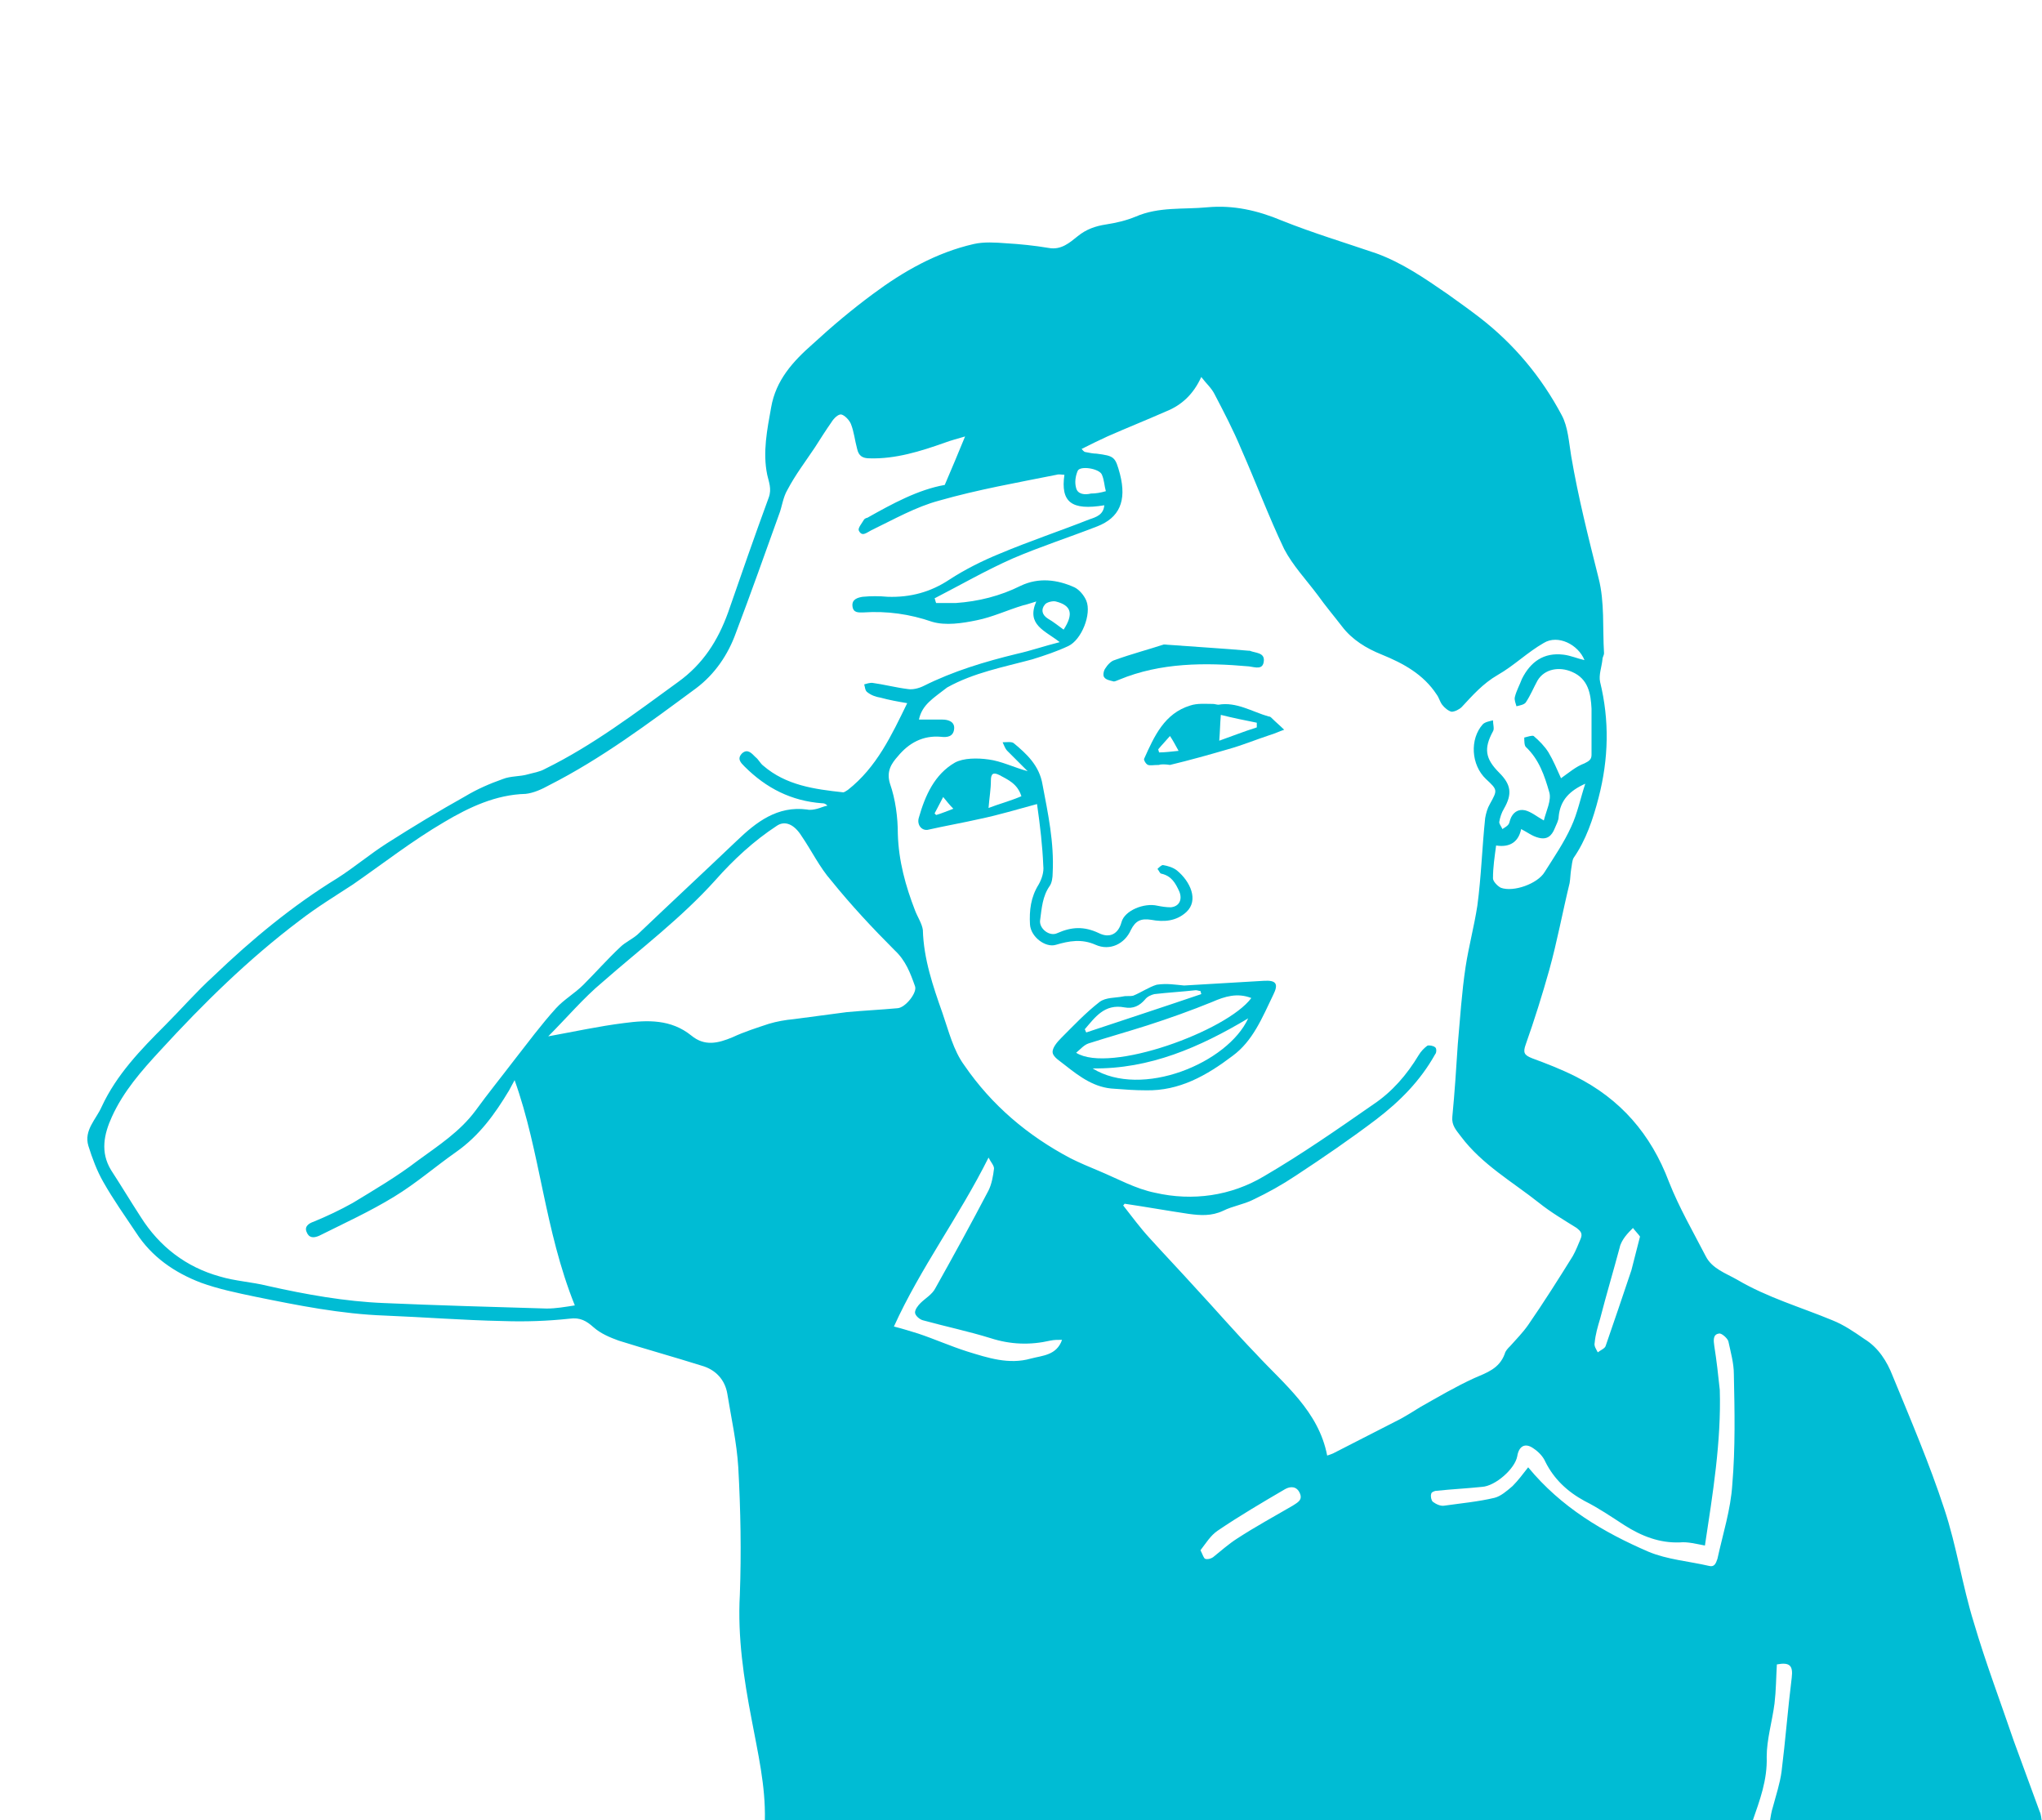 <?xml version="1.0" encoding="utf-8"?>
<!-- Generator: Adobe Illustrator 19.2.1, SVG Export Plug-In . SVG Version: 6.00 Build 0)  -->
<svg version="1.1" id="Layer_1" xmlns="http://www.w3.org/2000/svg" xmlns:xlink="http://www.w3.org/1999/xlink" x="0px" y="0px"
	 viewBox="0 0 261.1 232.7" style="enable-background:new 0 0 261.1 232.7;" xml:space="preserve">
<style type="text/css">
	.st0{fill:#00BCD4;}
</style>
<g id="headache-boy">
	<path class="st0" d="M97.8,232.7c0.1-4.4-0.9-8.6-1.7-12.9c-1-5.2-1.8-10.5-1.5-15.9c0.2-5.4,0.1-10.9-0.2-16.3
		c-0.2-3.2-0.9-6.3-1.4-9.4c-0.3-1.8-1.5-3.1-3.3-3.6c-3.5-1.1-7.1-2.1-10.6-3.2c-1.1-0.4-2.3-0.9-3.2-1.7c-0.9-0.8-1.7-1.3-3.1-1.1
		c-2.8,0.3-5.6,0.4-8.5,0.3c-5-0.1-10.1-0.5-15.1-0.7c-5.6-0.2-11.1-1.3-16.5-2.4c-2.4-0.5-4.8-1-7-1.8c-3.4-1.3-6.3-3.3-8.3-6.4
		c-1.4-2.1-2.9-4.2-4.2-6.5c-0.8-1.4-1.4-3-1.9-4.6c-0.6-2,1-3.4,1.7-5c1.9-4.1,5-7.3,8.1-10.4c2.1-2.1,4-4.3,6.2-6.3
		c4.9-4.7,10.1-9,15.8-12.5c2.2-1.4,4.2-3.1,6.4-4.5c3.3-2.1,6.6-4.1,10-6c1.5-0.9,3.1-1.6,4.8-2.2c1-0.4,2.2-0.3,3.2-0.6
		c0.7-0.2,1.5-0.3,2.2-0.7c6.1-3,11.5-7.1,17-11.1c3.2-2.3,5.1-5.3,6.4-8.9c1.7-4.9,3.4-9.8,5.2-14.7c0.4-1.1,0-2-0.2-2.9
		c-0.6-2.9,0-5.8,0.5-8.6c0.6-3.5,2.8-5.9,5.3-8.1c2.5-2.3,5-4.4,7.7-6.4c3.9-2.9,8.1-5.3,12.9-6.4c1.3-0.3,2.8-0.2,4.1-0.1
		c1.8,0.1,3.7,0.3,5.5,0.6c1.6,0.3,2.7-0.7,3.7-1.5c1.1-0.9,2.3-1.3,3.6-1.5c1.3-0.2,2.6-0.5,3.8-1c3-1.3,6.1-0.9,9.2-1.2
		c3.3-0.3,6.4,0.4,9.5,1.7c4,1.6,8,2.8,12.1,4.2c3.3,1.2,6.2,3.2,9.1,5.2c1.4,1,2.8,2,4.1,3c4.4,3.4,7.9,7.6,10.5,12.5
		c0.8,1.5,0.9,3.4,1.2,5.2c0.9,5.3,2.2,10.4,3.5,15.6c0.8,3.1,0.5,6.4,0.7,9.6c0,0.3-0.2,0.5-0.2,0.8c-0.1,1-0.5,2-0.3,2.9
		c1.2,4.9,1.1,9.8-0.2,14.8c-0.7,2.7-1.6,5.4-3.2,7.7c-0.2,0.4-0.2,0.9-0.3,1.4c-0.1,0.6-0.1,1.2-0.2,1.8c-0.9,3.7-1.6,7.5-2.6,11.1
		c-0.9,3.2-1.9,6.4-3,9.5c-0.4,1.1-0.2,1.4,0.8,1.8c1.9,0.7,3.7,1.4,5.5,2.3c5.8,2.9,9.7,7.4,12,13.5c1.3,3.3,3.1,6.4,4.7,9.5
		c0.8,1.6,2.6,2.2,4,3c3.9,2.3,8.1,3.5,12.2,5.2c1.5,0.6,2.8,1.5,4.1,2.4c1.8,1.1,2.9,2.9,3.6,4.7c2.3,5.6,4.7,11.2,6.6,17
		c1.6,4.8,2.3,9.8,3.8,14.6c1.5,5.1,3.4,10.1,5.1,15.1c1.1,3,2.2,6,3.3,9c0.2,0.4,0.2,0.9,0.3,1.3c-11.6,0-23.2,0-34.8,0
		c0.1-0.6,0.2-1.3,0.4-1.9c0.4-1.5,0.9-3,1.1-4.5c0.5-4,0.8-8,1.3-12c0.2-1.6-0.3-2-1.9-1.7c-0.1,1.7-0.1,3.3-0.3,5
		c-0.3,2.3-1,4.6-1,6.8c0.1,3-0.9,5.6-1.8,8.2C182,232.7,139.9,232.7,97.8,232.7z M117.5,92c1.1,0,2,0,3,0c0.8,0,1.6,0.3,1.5,1.2
		c-0.1,1-0.9,1.1-1.7,1c-2.3-0.2-4.1,0.8-5.5,2.5c-0.8,0.9-1.5,1.9-1,3.5c0.7,2,1,4.3,1,6.4c0.1,3.5,1,6.7,2.2,9.8
		c0.3,0.8,0.9,1.7,1,2.5c0.1,3.7,1.3,7.2,2.5,10.6c0.8,2.3,1.4,4.8,2.8,6.7c3.5,5.1,8.1,9,13.6,11.9c1.2,0.6,2.4,1.1,3.6,1.6
		c2.4,1,4.7,2.3,7.2,2.8c4.8,1.1,9.7,0.4,13.9-2.1c4.8-2.8,9.4-6,14-9.2c2.4-1.6,4.3-3.8,5.8-6.3c0.3-0.5,0.7-0.9,1.1-1.2
		c0.2-0.1,0.8,0,1,0.2c0.2,0.1,0.2,0.7,0,0.9c-1.9,3.4-4.5,6-7.5,8.3c-3.3,2.5-6.8,4.9-10.3,7.2c-1.8,1.2-3.6,2.2-5.5,3.1
		c-1.2,0.6-2.6,0.8-3.8,1.4c-1.5,0.7-2.9,0.6-4.4,0.4c-2.7-0.4-5.5-0.9-8.2-1.3c-0.1,0.1-0.1,0.2-0.2,0.2c1.1,1.4,2.2,2.9,3.4,4.2
		c1.9,2.1,3.9,4.2,5.8,6.3c2.6,2.8,5.1,5.7,7.8,8.5c3.6,3.9,8,7.3,9.1,13c0.3-0.1,0.6-0.2,0.8-0.3c2.9-1.5,5.7-2.9,8.6-4.4
		c0.9-0.5,1.7-1,2.5-1.5c2.3-1.3,4.5-2.6,6.9-3.7c1.6-0.7,3.2-1.2,3.9-3.1c0.1-0.4,0.4-0.7,0.7-1c0.8-0.9,1.6-1.7,2.3-2.7
		c2-2.9,3.9-5.9,5.7-8.8c0.4-0.7,0.7-1.5,1-2.2c0.3-0.7,0-1-0.5-1.4c-1.6-1-3.3-2-4.8-3.2c-3.4-2.7-7.3-4.9-10-8.5
		c-0.6-0.8-1.2-1.4-1.1-2.5c0.3-3.1,0.5-6.2,0.7-9.3c0.3-3.3,0.5-6.6,1-9.9c0.4-2.6,1.1-5.2,1.5-7.8c0.5-3.7,0.6-7.4,1-11.2
		c0.1-0.6,0.3-1.3,0.6-1.8c1-1.8,1-1.8-0.5-3.2c-1.9-1.8-2.1-5.1-0.4-7c0.3-0.3,0.9-0.4,1.3-0.5c0,0.5,0.2,1.1,0,1.4
		c-1.2,2.2-1,3.5,0.8,5.3c1.5,1.5,1.7,2.7,0.6,4.6c-0.3,0.5-0.5,1.1-0.6,1.7c0,0.3,0.3,0.6,0.4,0.9c0.3-0.2,0.5-0.3,0.7-0.5
		c0.2-0.2,0.2-0.4,0.3-0.7c0.3-0.9,1-1.4,1.9-1.2c0.8,0.2,1.5,0.8,2.4,1.3c0.3-1.2,1-2.6,0.7-3.6c-0.6-2.1-1.3-4.2-3-5.8
		c-0.2-0.2-0.2-0.8-0.2-1.2c0.4-0.1,1-0.3,1.2-0.2c0.7,0.6,1.4,1.3,1.9,2.1c0.6,1,1.1,2.2,1.6,3.3c1-0.7,1.9-1.5,3-1.9
		c0.6-0.3,0.9-0.5,0.9-1.1c0-2,0-3.9,0-5.9c-0.1-1.9-0.4-3.8-2.5-4.7c-1.6-0.7-3.5-0.4-4.4,1.1c-0.5,0.9-0.9,1.9-1.5,2.8
		c-0.2,0.3-0.8,0.4-1.2,0.5c-0.1-0.4-0.3-0.8-0.2-1.2c0.2-0.8,0.6-1.5,0.9-2.3c1.1-2.2,2.8-3.4,5.3-3.1c0.9,0.1,1.8,0.5,2.7,0.7
		c-0.8-2-3.4-3.3-5.2-2.2c-2.1,1.2-3.8,2.9-5.9,4.1c-1.9,1.1-3.2,2.6-4.6,4.1c-0.3,0.3-0.9,0.6-1.3,0.6c-0.4-0.1-0.9-0.5-1.2-0.9
		c-0.3-0.4-0.4-0.9-0.7-1.3c-1.7-2.6-4.3-4-7-5.1c-2-0.8-3.8-1.9-5.1-3.6c-1-1.3-2.1-2.6-3.1-4c-1.5-2-3.2-3.8-4.3-5.9
		c-2-4.2-3.6-8.5-5.5-12.8c-1-2.4-2.2-4.7-3.4-7c-0.4-0.8-1.1-1.4-1.7-2.2c-1,2.2-2.5,3.6-4.5,4.4c-2.5,1.1-5,2.1-7.5,3.2
		c-1.1,0.5-2.1,1-3.3,1.6c0.1,0.1,0.3,0.4,0.5,0.4c0.5,0.1,1,0.2,1.4,0.2c2.3,0.3,2.4,0.4,3,2.6c0.9,3.5-0.1,5.6-2.9,6.7
		c-3.6,1.4-7.3,2.6-10.8,4.1c-3.4,1.5-6.7,3.4-10,5.1c0.1,0.2,0.1,0.4,0.2,0.6c0.8,0,1.7,0,2.5,0c2.9-0.2,5.7-0.9,8.3-2.2
		c2.3-1.1,4.7-0.8,6.9,0.2c0.6,0.3,1.2,1,1.5,1.7c0.7,1.7-0.6,5-2.3,5.8c-1.5,0.7-3,1.2-4.6,1.7c-3.7,1-7.5,1.7-10.9,3.6
		C119.3,89.3,117.9,90.1,117.5,92z M65.8,138.1c-0.2,0.4-0.5,0.9-0.7,1.3c-1.8,3-3.8,5.8-6.8,7.9c-2.7,1.9-5.1,4-7.9,5.7
		c-3.1,1.9-6.4,3.4-9.6,5c-0.7,0.3-1.3,0.3-1.6-0.5c-0.3-0.7,0.3-1.1,0.9-1.3c1.7-0.7,3.4-1.5,5-2.4c2.8-1.7,5.7-3.4,8.3-5.4
		c2.6-1.9,5.4-3.7,7.4-6.4c1.6-2.2,3.3-4.3,4.9-6.4c1.8-2.3,3.5-4.6,5.4-6.7c1-1.1,2.4-1.9,3.5-3c1.6-1.6,3.1-3.3,4.7-4.8
		c0.6-0.6,1.5-1,2.2-1.6c4.2-4,8.5-8,12.7-12c2.5-2.4,5.2-4.5,9-4c0.4,0.1,0.9,0,1.3-0.1c0.4-0.1,0.8-0.3,1.3-0.4
		c-0.3-0.3-0.5-0.3-0.7-0.3c-3.9-0.3-7.1-1.9-9.9-4.7c-0.5-0.5-1-1-0.3-1.7c0.7-0.6,1.2,0,1.7,0.5c0.4,0.3,0.6,0.8,1,1.1
		c2.9,2.5,6.5,3,10.2,3.4c0.2,0,0.4-0.2,0.6-0.3c3.7-2.9,5.6-7,7.6-11.1c-1.2-0.2-2.3-0.4-3.4-0.7c-0.6-0.1-1.2-0.3-1.7-0.7
		c-0.3-0.2-0.3-0.7-0.4-1c0.3-0.1,0.7-0.2,1-0.2c1.5,0.2,3,0.6,4.6,0.8c0.6,0.1,1.4-0.1,2-0.4c3.8-1.9,7.8-3.1,11.9-4.1
		c1.8-0.4,3.5-1,5.5-1.5c-1.9-1.5-4.3-2.2-3-5.2c-0.7,0.2-1.2,0.4-1.7,0.5c-2,0.6-3.9,1.5-5.9,1.9c-1.9,0.4-4,0.7-5.7,0.2
		c-2.9-1-5.8-1.4-8.8-1.2c-0.6,0-1.3,0.1-1.4-0.8c-0.1-0.9,0.7-1.1,1.3-1.2c1.1-0.1,2.1-0.1,3.2,0c2.9,0.1,5.5-0.6,7.9-2.2
		c2-1.3,4.2-2.4,6.4-3.3c3.8-1.6,7.7-2.9,11.5-4.4c0.9-0.3,1.8-0.6,1.9-1.8c-4.2,0.7-5.6-0.4-5.1-3.9c-0.3,0-0.7-0.1-1,0
		c-5,1-10.1,1.9-15,3.3c-3,0.8-5.8,2.4-8.7,3.8c-0.6,0.3-1.2,0.9-1.6,0c-0.1-0.3,0.4-0.9,0.7-1.4c0.1-0.1,0.3-0.2,0.4-0.2
		c3.2-1.8,6.5-3.6,9.9-4.2c0.9-2.1,1.7-4,2.6-6.2c-1,0.3-1.8,0.5-2.6,0.8c-3.1,1.1-6.3,2.1-9.6,2c-0.9,0-1.4-0.3-1.6-1.2
		c-0.3-1.1-0.4-2.2-0.8-3.2c-0.2-0.5-0.8-1.1-1.2-1.2c-0.4-0.1-1,0.5-1.3,1c-0.7,1-1.4,2.1-2.1,3.2c-1.2,1.8-2.5,3.5-3.5,5.4
		c-0.6,1-0.7,2.2-1.1,3.2c-1.8,5-3.6,10.1-5.5,15.1c-1,2.8-2.7,5.3-5.1,7.1c-6.1,4.5-12.1,9-18.8,12.4c-0.9,0.5-2,1-3,1.1
		c-3.8,0.1-7.2,1.7-10.4,3.6c-4.1,2.4-7.8,5.3-11.7,8c-2.3,1.5-4.6,2.9-6.8,4.6c-6.5,4.9-12.3,10.6-17.8,16.6
		c-2.4,2.6-4.7,5.2-6.2,8.5c-1,2.2-1.5,4.5-0.1,6.8c1.3,2,2.5,4,3.8,6c2.4,3.8,5.8,6.4,10.1,7.6c2,0.6,4.1,0.7,6.1,1.2
		c4.9,1.1,9.9,2,14.9,2.2c6.9,0.3,13.9,0.5,20.8,0.7c1.2,0,2.3-0.2,3.6-0.4C69.6,157.2,69.1,147.3,65.8,138.1z M70.1,132.5
		c3.3-0.6,6.5-1.3,9.7-1.7c3-0.4,6-0.5,8.6,1.6c1.7,1.4,3.4,1,5.3,0.2c1.5-0.7,3.1-1.2,4.6-1.7c1-0.3,2.1-0.5,3.2-0.6
		c2.3-0.3,4.5-0.6,6.8-0.9c2.2-0.2,4.3-0.3,6.5-0.5c1-0.1,2.5-2,2.2-2.8c-0.6-1.7-1.2-3.3-2.6-4.6c-2.8-2.8-5.6-5.8-8.1-8.9
		c-1.5-1.7-2.5-3.8-3.8-5.7c-1-1.6-2.2-2-3.2-1.3c-2.9,1.9-5.5,4.3-7.8,6.9c-4.4,4.9-9.6,8.8-14.5,13.1
		C74.6,127.6,72.5,130.1,70.1,132.5z M218,197.6c-1.1-0.2-2.2-0.5-3.2-0.4c-2.6,0.1-4.9-0.8-7.1-2.2c-1.7-1.1-3.3-2.2-5.1-3.1
		c-2.2-1.2-3.9-2.8-5-5c-0.3-0.7-0.9-1.3-1.5-1.7c-1.1-0.8-1.9-0.3-2.1,1c-0.3,1.6-2.8,3.8-4.5,3.9c-1.9,0.2-3.9,0.3-5.8,0.5
		c-0.3,0-0.7,0.2-0.7,0.4c-0.1,0.3,0,0.8,0.2,1c0.4,0.3,1,0.6,1.5,0.5c2.1-0.3,4.3-0.5,6.4-1c0.8-0.2,1.6-0.9,2.3-1.5
		c0.7-0.7,1.3-1.5,2-2.4c4.2,5.1,9.6,8.3,15.4,10.8c2.4,1,5.1,1.2,7.7,1.8c0.7,0.2,0.9-0.3,1.1-0.9c0.7-3.2,1.7-6.3,1.9-9.5
		c0.4-4.7,0.3-9.4,0.2-14.1c0-1.4-0.4-2.8-0.7-4.2c-0.1-0.4-0.9-1.1-1.2-1c-0.8,0.1-0.7,0.9-0.6,1.6c0.3,1.9,0.5,3.7,0.7,5.6
		C220.1,184.3,219,191,218,197.6z M135.8,171.3c-0.6,0-1,0-1.5,0.1c-2.6,0.6-5.1,0.5-7.6-0.3c-2.9-0.9-5.8-1.5-8.7-2.3
		c-0.4-0.1-1-0.6-1-1c0-0.4,0.4-0.9,0.7-1.2c0.6-0.6,1.5-1.1,1.9-1.9c2.3-4.1,4.6-8.3,6.8-12.5c0.4-0.8,0.6-1.9,0.7-2.8
		c0-0.4-0.4-0.8-0.7-1.4c-3.8,7.6-8.7,14.1-12.1,21.6c1.2,0.3,2.1,0.6,3.1,0.9c2.1,0.7,4.1,1.6,6.3,2.3c2.6,0.8,5.3,1.7,8.1,0.9
		C133.3,173.3,135.1,173.3,135.8,171.3z M191.3,108.1c-0.2,1.5-0.4,2.8-0.4,4.2c0,0.4,0.6,1,1,1.2c1.6,0.6,4.7-0.5,5.6-2
		c1.2-1.9,2.5-3.8,3.4-5.8c0.8-1.7,1.2-3.7,1.8-5.5c-2,0.9-3.2,2.1-3.4,4.2c0,0.5-0.3,1-0.5,1.5c-0.4,1-1,1.5-2.1,1.2
		c-0.8-0.2-1.4-0.7-2.2-1.1C194.2,107.5,193.2,108.4,191.3,108.1z M153.5,198.2c0.3,0.6,0.4,1,0.6,1.1c0.3,0.1,0.7,0,1-0.2
		c1-0.8,2-1.7,3.1-2.4c2.3-1.5,4.7-2.8,7.1-4.2c0.6-0.4,1.3-0.7,0.9-1.6c-0.4-0.9-1.2-0.9-1.9-0.5c-2.9,1.7-5.8,3.4-8.6,5.3
		C154.8,196.3,154.2,197.3,153.5,198.2z M209.7,158.1c-0.2-0.3-0.6-0.7-0.9-1.1c-0.3,0.3-0.7,0.7-1,1.1c-0.3,0.4-0.6,0.9-0.7,1.4
		c-0.8,3-1.7,6-2.5,9.1c-0.3,1-0.6,2-0.7,3.1c-0.1,0.4,0.2,0.8,0.4,1.2c0.4-0.3,0.9-0.5,1-0.8c1.1-3.2,2.2-6.4,3.3-9.7
		C209,160.9,209.3,159.6,209.7,158.1z M141.4,62.8c-0.2-0.7-0.2-1.4-0.5-2.1c-0.3-0.8-2.8-1.2-3.1-0.5c-0.3,0.7-0.4,1.5-0.2,2.2
		c0.2,0.8,1.1,0.9,1.9,0.7C140.1,63.1,140.7,63,141.4,62.8z M136,80.5c1.3-2,1-3.1-1-3.6c-0.4-0.1-1.2,0.1-1.4,0.4
		c-0.5,0.6-0.4,1.3,0.4,1.8C134.7,79.5,135.3,80,136,80.5z"/>
	<path class="st0" d="M132.6,102.8c-2.6,0.7-4.9,1.4-7.3,1.9c-2.2,0.5-4.5,0.9-6.7,1.4c-0.8,0.1-1.4-0.7-1.1-1.6
		c0.8-2.8,2-5.5,4.6-7c1.1-0.6,2.9-0.6,4.3-0.4c1.6,0.2,3.2,1,5,1.5c-0.9-0.9-1.7-1.7-2.6-2.6c-0.3-0.3-0.4-0.7-0.6-1.1
		c0.5,0,1.1-0.1,1.4,0.1c1.7,1.4,3.3,2.9,3.7,5.3c0.7,3.7,1.5,7.4,1.3,11.3c0,0.6-0.1,1.3-0.4,1.7c-0.9,1.3-1,2.8-1.2,4.3
		c-0.2,1.1,1.2,2.2,2.2,1.7c1.8-0.8,3.4-0.9,5.3,0c1.4,0.7,2.5,0.1,2.9-1.4c0.4-1.5,2.9-2.5,4.6-2.1c0.5,0.1,1.1,0.2,1.7,0.2
		c1.1-0.1,1.5-1,1.1-2c-0.5-1.1-1-2-2.3-2.3c-0.2,0-0.3-0.4-0.5-0.6c0.2-0.2,0.5-0.5,0.7-0.5c0.6,0.1,1.3,0.3,1.8,0.7
		c1.7,1.4,2.8,3.8,1.2,5.3c-1.3,1.2-2.9,1.3-4.5,1c-1.3-0.2-2,0.1-2.6,1.3c-0.8,1.8-2.7,2.7-4.5,1.9c-1.8-0.8-3.4-0.5-5.1,0
		c-1.3,0.4-3.2-1-3.3-2.6c-0.1-1.8,0.1-3.5,1.1-5.1c0.4-0.7,0.7-1.6,0.6-2.4C133.3,108.2,133,105.6,132.6,102.8z M130.6,101.8
		c-0.5-1.6-1.7-2.1-2.8-2.7c-0.8-0.4-1.1-0.2-1.1,0.7c0,1.1-0.2,2.2-0.3,3.5C127.7,102.8,129.2,102.4,130.6,101.8z M121.9,103.4
		c-0.5-0.5-0.8-0.9-1.3-1.5c-0.4,0.8-0.8,1.5-1.1,2.1c0.1,0.1,0.1,0.1,0.2,0.2C120.4,104,121.1,103.7,121.9,103.4z"/>
	<path class="st0" d="M151.4,126c3.4-0.2,6.8-0.4,10.2-0.6c1.6-0.1,1.9,0.4,1.2,1.8c-1.4,2.9-2.6,5.9-5.2,7.8
		c-3.3,2.5-6.8,4.5-11.1,4.4c-1.4,0-2.7-0.1-4-0.2c-2.5-0.1-4.4-1.5-6.3-3c-0.6-0.5-1.5-1-1.6-1.6c-0.1-0.6,0.6-1.4,1.1-1.9
		c1.6-1.6,3.1-3.2,4.9-4.6c0.8-0.6,2-0.5,3-0.7c0.4-0.1,0.9,0,1.3-0.1c1-0.4,2-1.1,3-1.4C149.2,125.7,150.3,125.9,151.4,126
		C151.4,125.9,151.4,125.9,151.4,126z M160,127.6c-1.8-0.7-3.4-0.2-5,0.5c-2.7,1.1-5.5,2.1-8.3,3c-2.5,0.8-5,1.5-7.5,2.3
		c-0.6,0.2-1,0.7-1.6,1.2C141.9,137.3,156.9,131.8,160,127.6z M159.6,130.2c-6.2,3.7-12.6,6.5-19.9,6.4
		C146,140.5,157,135.9,159.6,130.2z M153.6,127.1c0-0.1-0.1-0.3-0.1-0.4c-0.2,0-0.4-0.1-0.6-0.1c-1.8,0.2-3.6,0.3-5.3,0.5
		c-0.4,0.1-0.9,0.3-1.2,0.7c-0.7,0.8-1.5,1.2-2.6,1c-2.6-0.5-3.8,1.3-5.1,2.8c0.1,0.1,0.1,0.3,0.2,0.4
		C143.7,130.4,148.6,128.8,153.6,127.1z"/>
	<path class="st0" d="M148.2,97.8c-0.7,0-1.1,0.1-1.4,0c-0.3-0.1-0.6-0.7-0.5-0.8c1.3-2.9,2.6-5.8,5.9-6.8c0.9-0.3,1.9-0.2,2.9-0.2
		c0.2,0,0.5,0.1,0.7,0.1c2.3-0.4,4.3,0.9,6.4,1.5c0.2,0,0.3,0.1,0.4,0.2c0.5,0.5,1.1,1,1.6,1.5c-0.6,0.2-1.2,0.5-1.9,0.7
		c-1.8,0.6-3.5,1.3-5.3,1.8c-2.4,0.7-4.9,1.4-7.4,2C149,97.7,148.4,97.7,148.2,97.8z M155.9,94.7c1.7-0.6,3.2-1.2,4.8-1.7
		c0-0.2,0-0.4,0-0.6c-1.5-0.3-3-0.6-4.6-1C156,92.6,156,93.5,155.9,94.7z M150.7,96c-0.5-0.9-0.7-1.3-1.1-1.9
		c-0.6,0.7-1.1,1.2-1.5,1.7c0,0.1,0.1,0.3,0.1,0.4C148.9,96.2,149.7,96.1,150.7,96z"/>
	<path class="st0" d="M148.8,82.4c4,0.3,7.5,0.5,10.9,0.8c0,0,0.1,0,0.1,0c0.7,0.3,1.9,0.2,1.8,1.3c-0.1,1.2-1.1,0.8-1.9,0.7
		c-5.6-0.5-11.3-0.5-16.6,1.7c-0.3,0.1-0.6,0.3-0.8,0.2c-0.4-0.1-0.9-0.2-1.1-0.5c-0.2-0.2-0.1-0.8,0.1-1.1c0.3-0.5,0.8-1,1.2-1.1
		C144.7,83.6,147,83,148.8,82.4z"/>
</g>
</svg>
